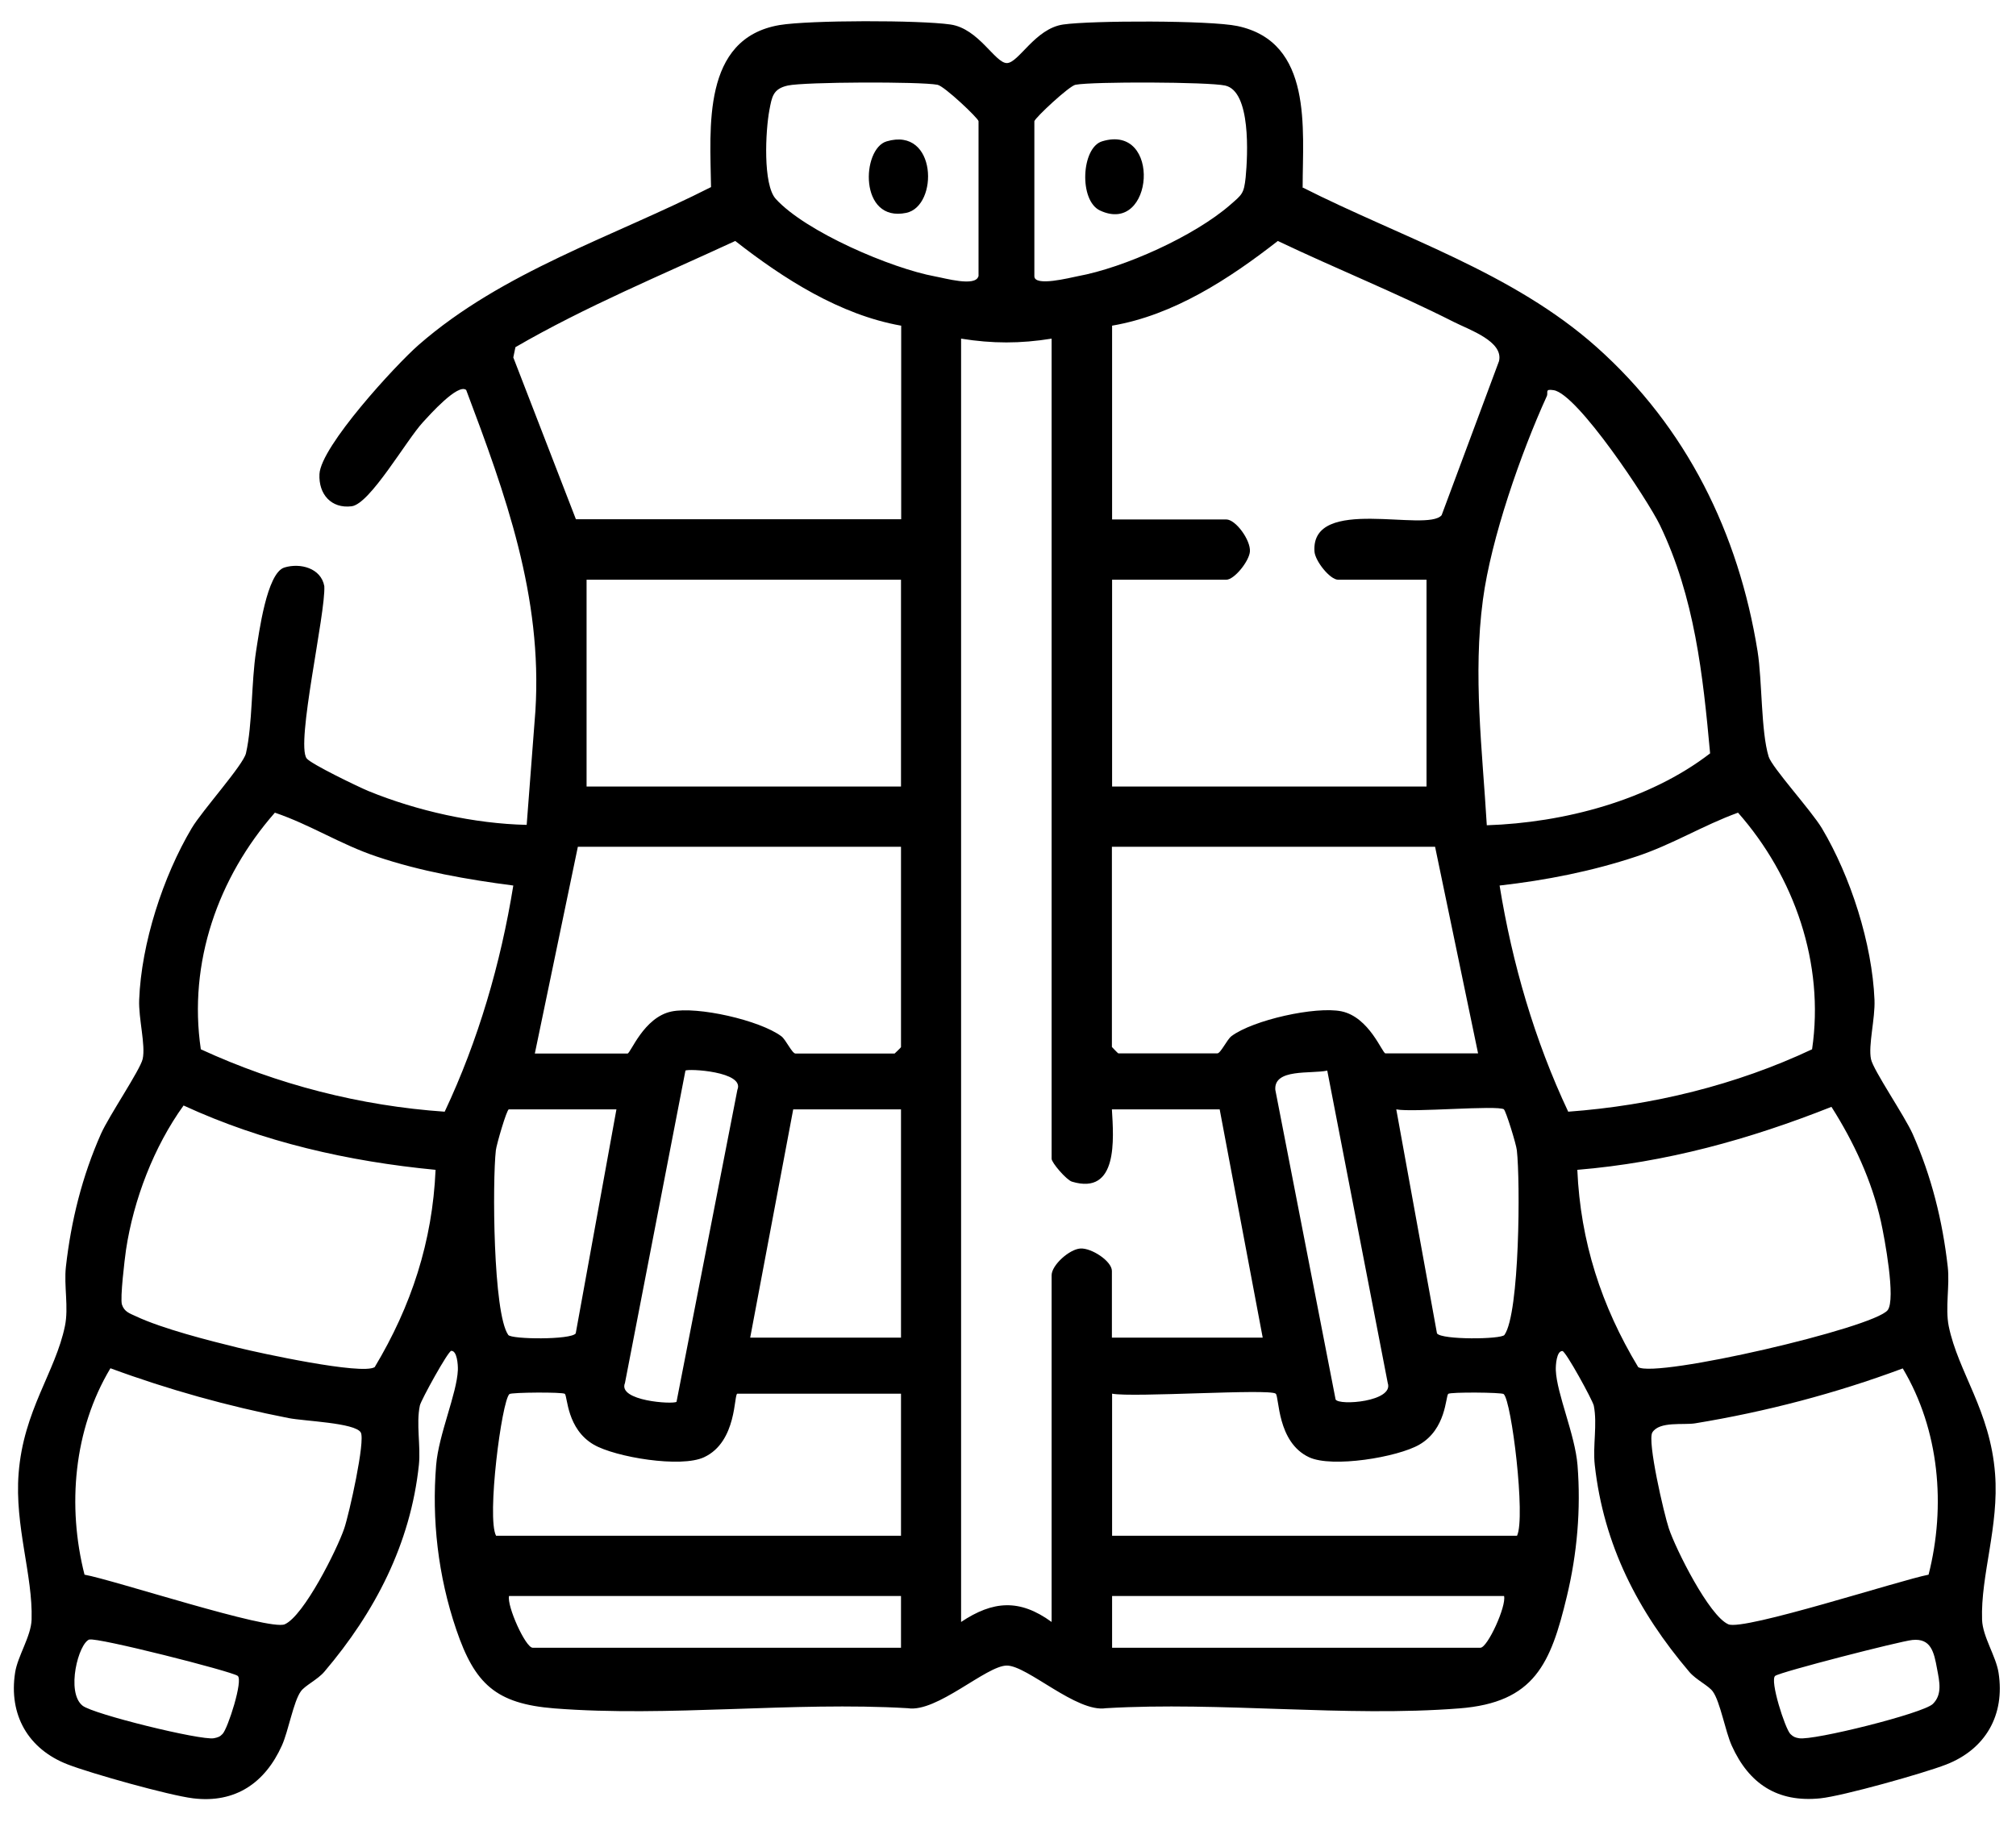 <svg width="52" height="47" viewBox="0 0 52 47" fill="none" xmlns="http://www.w3.org/2000/svg">
<g clip-path="url(#clip0_677_7246)">
<path d="M33.59 4.832C36.145 6.127 39.015 7.022 41.185 8.957C43.505 11.027 44.845 13.757 45.335 16.807C45.455 17.567 45.42 18.867 45.62 19.522C45.71 19.807 46.72 20.912 46.995 21.372C47.735 22.617 48.29 24.342 48.35 25.797C48.37 26.282 48.185 26.967 48.26 27.327C48.32 27.612 49.125 28.787 49.335 29.257C49.82 30.352 50.105 31.492 50.24 32.687C50.295 33.177 50.17 33.737 50.265 34.217C50.51 35.407 51.335 36.392 51.46 38.022C51.565 39.377 51.085 40.647 51.125 41.792C51.14 42.227 51.485 42.732 51.55 43.157C51.72 44.247 51.215 45.132 50.195 45.527C49.615 45.752 47.535 46.337 46.955 46.397C45.845 46.512 45.11 46.017 44.67 45.042C44.5 44.667 44.37 43.902 44.18 43.642C44.075 43.492 43.75 43.342 43.575 43.137C42.25 41.577 41.365 39.867 41.135 37.797C41.08 37.307 41.205 36.747 41.11 36.267C41.08 36.127 40.385 34.857 40.3 34.857C40.15 34.852 40.125 35.217 40.13 35.352C40.155 35.962 40.625 37.007 40.69 37.802C40.78 38.937 40.68 40.087 40.415 41.187C40 42.917 39.585 43.927 37.64 44.077C34.71 44.307 31.485 43.897 28.525 44.072C27.77 44.192 26.5 42.972 25.97 42.972C25.44 42.972 24.165 44.192 23.415 44.072C20.455 43.897 17.23 44.307 14.3 44.077C12.785 43.957 12.245 43.442 11.77 42.047C11.295 40.652 11.135 39.197 11.25 37.797C11.315 37.007 11.785 35.957 11.81 35.347C11.815 35.212 11.79 34.847 11.64 34.852C11.56 34.852 10.86 36.122 10.83 36.262C10.73 36.737 10.855 37.302 10.805 37.792C10.59 39.832 9.67 41.597 8.365 43.132C8.19 43.337 7.865 43.487 7.76 43.637C7.57 43.897 7.44 44.662 7.27 45.037C6.84 45.992 6.075 46.532 4.98 46.397C4.365 46.322 2.35 45.757 1.745 45.522C0.725 45.127 0.22 44.242 0.39 43.152C0.455 42.727 0.8 42.222 0.815 41.787C0.85 40.642 0.375 39.372 0.48 38.017C0.605 36.387 1.43 35.402 1.675 34.212C1.775 33.732 1.645 33.172 1.7 32.682C1.835 31.487 2.12 30.347 2.605 29.252C2.815 28.782 3.615 27.607 3.68 27.322C3.76 26.962 3.57 26.277 3.59 25.792C3.645 24.342 4.205 22.612 4.945 21.367C5.215 20.912 6.28 19.732 6.345 19.432C6.515 18.682 6.48 17.612 6.605 16.802C6.68 16.337 6.88 14.782 7.335 14.642C7.745 14.517 8.28 14.657 8.365 15.122C8.405 15.812 7.625 19.192 7.91 19.567C8.02 19.712 9.255 20.307 9.51 20.412C10.76 20.922 12.235 21.252 13.585 21.282L13.81 18.342C13.995 15.387 13.04 12.757 12.025 10.062C11.815 9.882 11.08 10.707 10.91 10.892C10.48 11.357 9.545 13.002 9.07 13.062C8.545 13.127 8.215 12.752 8.24 12.232C8.275 11.517 10.2 9.422 10.8 8.897C12.97 7.002 15.81 6.112 18.34 4.827C18.32 3.312 18.095 0.992 20.105 0.647C20.88 0.517 23.72 0.517 24.515 0.632C25.245 0.737 25.665 1.627 25.97 1.627C26.275 1.627 26.695 0.737 27.425 0.632C28.155 0.527 31.21 0.522 31.92 0.672C33.87 1.087 33.6 3.327 33.6 4.827L33.59 4.832ZM25.24 7.127V3.127C25.24 3.057 24.355 2.217 24.18 2.187C23.735 2.102 20.75 2.112 20.32 2.207C19.935 2.292 19.91 2.502 19.845 2.842C19.745 3.377 19.675 4.762 20.01 5.132C20.785 5.982 22.985 6.922 24.12 7.132C24.375 7.177 25.155 7.402 25.235 7.132L25.24 7.127ZM26.68 3.127V7.127C26.68 7.402 27.59 7.167 27.795 7.127C29 6.907 30.805 6.092 31.73 5.287C32.04 5.017 32.085 4.997 32.13 4.577C32.185 4.002 32.27 2.352 31.6 2.207C31.165 2.112 28.185 2.102 27.74 2.187C27.58 2.217 26.71 3.027 26.68 3.127ZM23.24 8.402C21.665 8.122 20.21 7.192 18.965 6.217C17.065 7.097 15.105 7.907 13.295 8.957L13.24 9.222L14.855 13.397H23.245V8.397L23.24 8.402ZM36.795 14.957H34.515C34.305 14.957 33.92 14.472 33.905 14.227C33.81 12.772 36.805 13.747 37.185 13.292L38.665 9.317C38.785 8.807 37.905 8.512 37.5 8.307C36.02 7.557 34.46 6.932 32.96 6.217C31.71 7.192 30.275 8.132 28.685 8.402V13.402H31.63C31.875 13.402 32.26 13.937 32.24 14.227C32.225 14.472 31.84 14.957 31.63 14.957H28.685V20.292H36.795V14.957ZM27.125 8.737C26.315 8.867 25.6 8.867 24.79 8.737V41.847C25.615 41.297 26.3 41.247 27.125 41.847V32.902C27.125 32.642 27.58 32.232 27.865 32.212C28.15 32.192 28.68 32.537 28.68 32.792V34.512H32.57L31.46 28.622H28.68C28.725 29.382 28.845 30.847 27.65 30.487C27.505 30.442 27.125 29.997 27.125 29.897V8.737ZM38.35 21.292C40.335 21.227 42.535 20.652 44.11 19.437C43.925 17.407 43.71 15.407 42.815 13.547C42.5 12.897 40.69 10.162 40.075 10.067C39.83 10.027 39.945 10.127 39.895 10.227C39.23 11.687 38.46 13.892 38.25 15.472C37.99 17.417 38.235 19.352 38.35 21.292ZM23.24 14.957H15.13V20.292H23.24V14.957ZM13.24 22.847C12.05 22.692 10.85 22.482 9.71 22.097C8.785 21.787 8.005 21.277 7.09 20.967C5.625 22.637 4.85 24.837 5.18 27.072C7.155 27.982 9.295 28.532 11.47 28.682C12.335 26.847 12.915 24.857 13.24 22.847ZM38.68 22.847C39.005 24.857 39.585 26.847 40.45 28.682C42.62 28.522 44.775 27.997 46.74 27.072C47.065 24.862 46.285 22.617 44.83 20.967C43.92 21.297 43.145 21.787 42.21 22.097C41.07 22.477 39.875 22.712 38.68 22.847ZM23.24 21.847H14.905L13.795 27.182H16.185C16.265 27.182 16.6 26.247 17.32 26.097C17.99 25.957 19.6 26.322 20.155 26.737C20.27 26.822 20.43 27.182 20.52 27.182H23.075C23.075 27.182 23.24 27.027 23.24 27.017V21.852V21.847ZM37.015 21.847H28.68V27.012C28.68 27.012 28.835 27.177 28.845 27.177H31.4C31.485 27.177 31.65 26.817 31.765 26.732C32.32 26.317 33.93 25.957 34.6 26.092C35.32 26.242 35.655 27.177 35.735 27.177H38.125L37.015 21.842V21.847ZM17.45 36.167L19.02 28.117C19.22 27.642 17.74 27.567 17.68 27.622L16.12 35.682C15.925 36.147 17.36 36.237 17.45 36.167ZM34.235 27.622C33.81 27.712 32.855 27.562 32.895 28.117L34.45 36.107C34.54 36.272 35.96 36.162 35.795 35.682L34.235 27.622ZM11.235 30.182C8.995 29.967 6.785 29.467 4.735 28.522C3.97 29.582 3.445 30.952 3.25 32.247C3.215 32.492 3.095 33.492 3.145 33.657C3.205 33.847 3.35 33.887 3.51 33.962C4.19 34.282 5.39 34.587 6.145 34.772C6.69 34.907 9.335 35.482 9.665 35.272C10.61 33.697 11.155 32.032 11.235 30.182ZM42.255 35.272C42.715 35.562 48.33 34.262 48.69 33.802C48.905 33.522 48.61 31.942 48.515 31.512C48.28 30.457 47.815 29.462 47.24 28.557C45.12 29.397 42.975 29.992 40.685 30.182C40.765 32.032 41.305 33.697 42.255 35.272ZM15.905 28.622H13.125C13.07 28.622 12.805 29.537 12.79 29.677C12.7 30.472 12.715 33.882 13.11 34.442C13.19 34.557 14.73 34.572 14.85 34.402L15.9 28.622H15.905ZM23.24 28.622H20.46L19.35 34.512H23.24V28.622ZM38.795 28.622C38.625 28.507 36.43 28.707 36.015 28.622L37.065 34.402C37.185 34.572 38.72 34.557 38.805 34.442C39.2 33.882 39.215 30.467 39.125 29.677C39.11 29.522 38.84 28.652 38.79 28.622H38.795ZM2.845 35.307C1.9 36.887 1.73 38.857 2.18 40.627C2.915 40.757 6.945 42.082 7.345 41.907C7.84 41.687 8.695 39.977 8.88 39.432C9.005 39.062 9.43 37.167 9.305 36.957C9.155 36.707 7.85 36.667 7.445 36.587C5.885 36.282 4.34 35.852 2.85 35.302L2.845 35.307ZM49.075 35.307C47.345 35.952 45.55 36.422 43.725 36.722C43.425 36.772 42.805 36.662 42.62 36.957C42.485 37.182 42.92 39.057 43.045 39.432C43.225 39.972 44.085 41.692 44.58 41.907C44.975 42.082 49.015 40.767 49.745 40.627C50.195 38.857 50.025 36.892 49.08 35.307H49.075ZM12.795 39.622H23.24V35.957H19.02C18.925 35.957 19.02 37.197 18.16 37.597C17.565 37.877 15.875 37.597 15.315 37.272C14.62 36.867 14.64 36.032 14.57 35.962C14.52 35.912 13.195 35.922 13.14 35.967C12.94 36.142 12.55 39.162 12.795 39.622ZM32.905 35.957C32.745 35.822 29.22 36.062 28.685 35.957V39.622H39.13C39.355 39.157 38.99 36.142 38.785 35.967C38.73 35.922 37.405 35.912 37.355 35.962C37.285 36.032 37.305 36.872 36.61 37.272C36.05 37.597 34.36 37.877 33.765 37.597C32.935 37.207 33 36.037 32.905 35.957ZM23.24 41.177H13.13C13.07 41.432 13.555 42.512 13.74 42.512H23.24V41.177ZM38.795 41.177H28.685V42.512H38.185C38.37 42.512 38.86 41.437 38.795 41.177ZM2.31 42.297C2.025 42.387 1.695 43.662 2.13 44.007C2.405 44.227 5.175 44.907 5.515 44.847C5.615 44.827 5.67 44.812 5.74 44.737C5.875 44.602 6.28 43.342 6.13 43.237C5.965 43.117 2.495 42.237 2.31 42.302V42.297ZM49.325 42.312C48.995 42.347 45.94 43.132 45.79 43.237C45.64 43.342 46.045 44.602 46.18 44.737C46.255 44.812 46.31 44.832 46.405 44.847C46.77 44.912 49.605 44.207 49.855 43.962C50.105 43.717 50.025 43.382 49.965 43.062C49.885 42.617 49.805 42.262 49.325 42.312Z" fill="black"/>
<path d="M28.425 3.647C29.97 3.172 29.765 6.082 28.375 5.432C27.825 5.177 27.89 3.812 28.425 3.647Z" fill="black"/>
<path d="M22.87 3.647C24.17 3.262 24.215 5.317 23.375 5.492C22.15 5.747 22.22 3.837 22.87 3.647Z" fill="black"/>
</g>
<defs>
<clipPath id="clip0_677_7246">
<rect width="51.23" height="45.86" fill="white" transform="translate(0.345 0.552)"/>
</clipPath>
</defs>
</svg>
